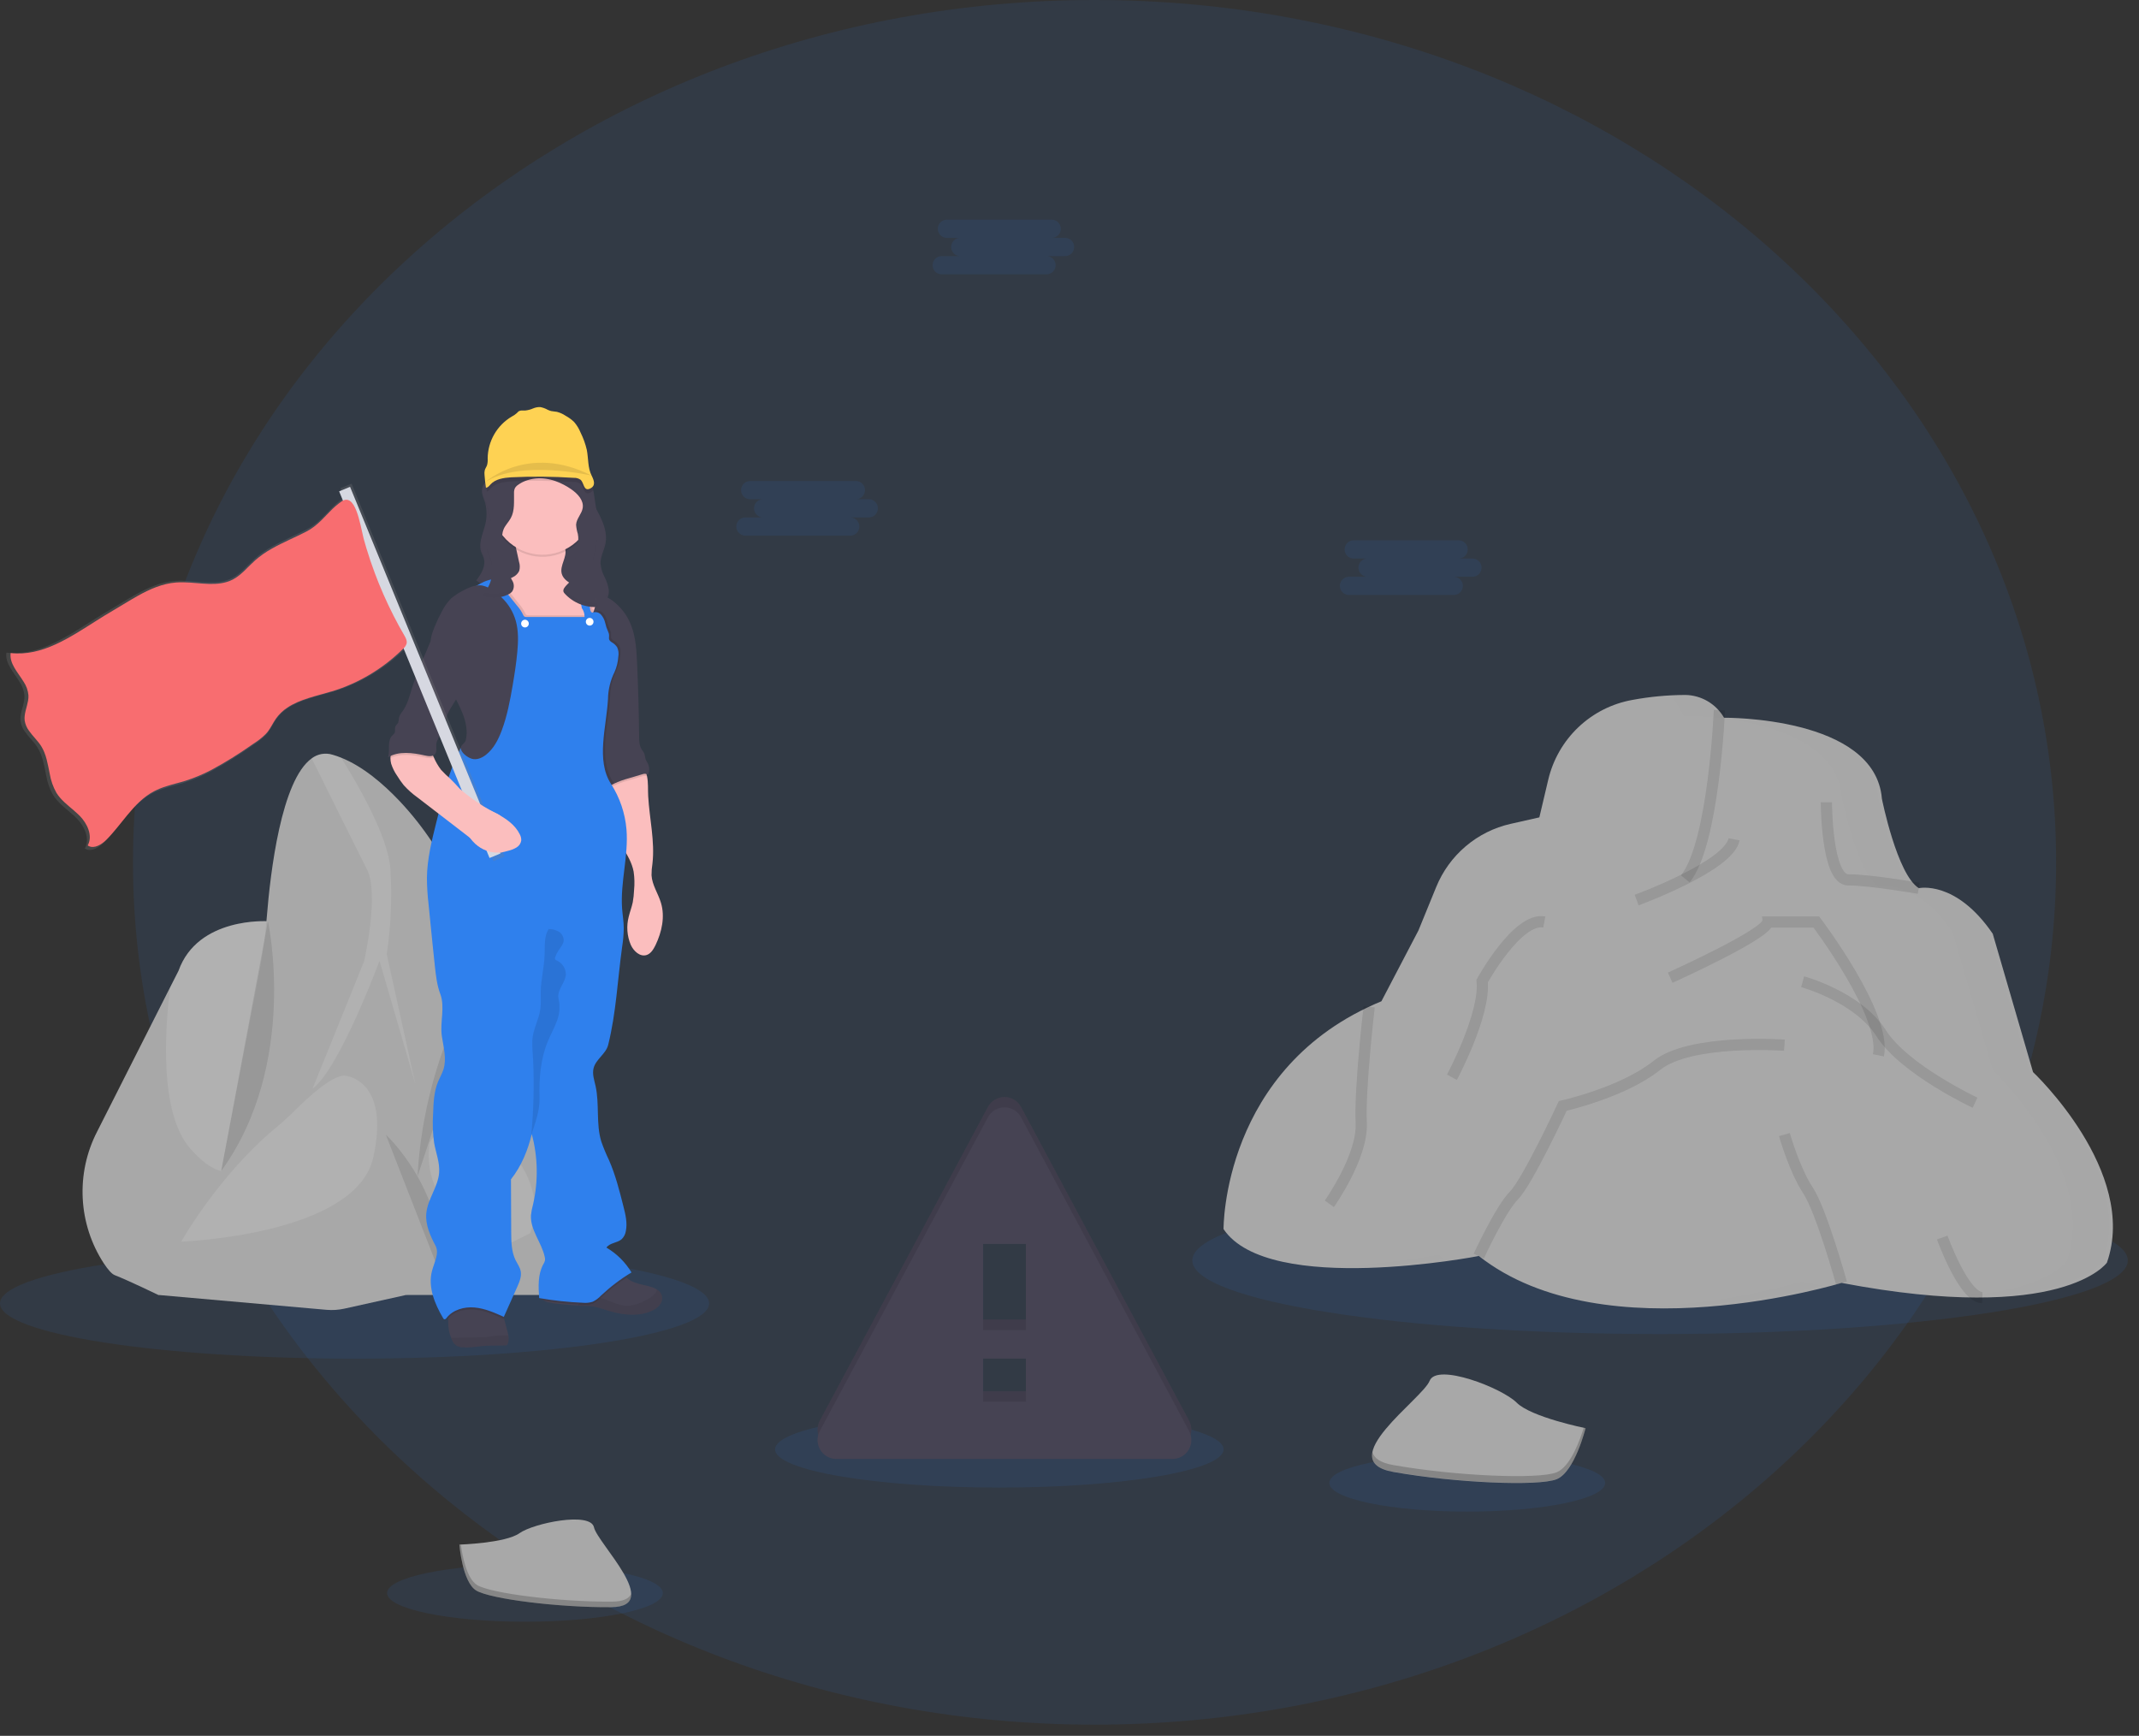 <svg width="191" height="155" viewBox="0 0 191 155" fill="none" xmlns="http://www.w3.org/2000/svg"><rect x="0" y="0" width="191" height="155" fill="#333333" stroke="none"/> <path opacity="0.1" d="M97.737 154.002C145.158 154.002 183.6 119.527 183.6 77.001C183.6 34.474 145.158 0 97.737 0C50.316 0 11.874 34.474 11.874 77.001C11.874 119.527 50.316 154.002 97.737 154.002Z" fill="#2F80ED"/> <path opacity="0.1" d="M31.659 121.32C49.144 121.32 63.319 119.112 63.319 116.389C63.319 113.666 49.144 111.458 31.659 111.458C14.174 111.458 0 113.666 0 116.389C0 119.112 14.174 121.32 31.659 121.32Z" fill="#2F80ED"/> <path opacity="0.1" d="M46.876 144.811C53.677 144.811 59.19 143.667 59.19 142.255C59.19 140.844 53.677 139.699 46.876 139.699C40.075 139.699 34.562 140.844 34.562 142.255C34.562 143.667 40.075 144.811 46.876 144.811Z" fill="#2F80ED"/> <path opacity="0.1" d="M131.018 134.977C137.819 134.977 143.332 133.833 143.332 132.421C143.332 131.01 137.819 129.865 131.018 129.865C124.217 129.865 118.704 131.01 118.704 132.421C118.704 133.833 124.217 134.977 131.018 134.977Z" fill="#2F80ED"/> <path opacity="0.1" d="M89.233 132.832C100.292 132.832 109.258 131.306 109.258 129.423C109.258 127.54 100.292 126.014 89.233 126.014C78.174 126.014 69.209 127.54 69.209 129.423C69.209 131.306 78.174 132.832 89.233 132.832Z" fill="#2F80ED"/> <path opacity="0.1" d="M148.235 119.123C171.302 119.123 190.002 116.18 190.002 112.549C190.002 108.919 171.302 105.976 148.235 105.976C125.169 105.976 106.469 108.919 106.469 112.549C106.469 116.18 125.169 119.123 148.235 119.123Z" fill="#2F80ED"/> <path d="M8.657 101.077C7.718 102.911 7.28 104.962 7.387 107.021C7.493 109.08 8.14 111.074 9.262 112.801C9.63 113.356 9.969 113.755 10.24 113.861C11.537 114.373 14.136 115.633 14.136 115.633L20.395 113.162C20.395 113.162 21.41 107.761 22.371 103.124C23.027 99.961 23.66 97.156 23.919 96.664C24.567 95.452 23.919 82.263 23.919 82.263C23.919 82.263 17.661 81.841 15.94 86.689L15.187 88.169L8.657 101.077Z" fill="#A8A8A8"/> <path opacity="0.1" d="M16.965 102.534C20.77 106.916 22.375 103.126 22.375 103.126C23.03 99.963 23.663 97.157 23.923 96.665C24.571 95.454 23.923 82.265 23.923 82.265C23.923 82.265 17.665 81.843 15.944 86.691L15.191 88.17C14.709 92.049 14.232 99.381 16.965 102.534Z" fill="white"/> <path d="M17.801 114.747L39.889 112.183L43.83 86.127L40.85 79.359C39.591 76.477 37.847 73.834 35.696 71.547C34.196 69.958 32.383 68.43 30.476 67.663C30.215 67.557 29.949 67.466 29.679 67.389C29.368 67.294 29.039 67.274 28.719 67.331C28.399 67.388 28.098 67.52 27.838 67.716C25.114 69.656 24.14 77.905 23.825 81.876C23.696 83.508 23.477 85.132 23.168 86.739L17.801 114.747Z" fill="#A8A8A8"/> <path opacity="0.1" d="M32.506 85.846L27.904 97.22C30.316 95.448 33.888 85.799 33.888 85.799L37.089 96.8L34.538 85.206C34.912 82.688 35.02 80.137 34.862 77.597C34.66 74.685 31.941 70.013 30.465 67.661C30.204 67.555 29.938 67.464 29.668 67.387C29.357 67.292 29.028 67.272 28.708 67.329C28.389 67.386 28.087 67.518 27.827 67.714C28.987 70.054 31.886 75.904 32.769 77.643C33.89 79.833 32.506 85.846 32.506 85.846Z" fill="white"/> <path d="M36.263 115.633H48.247C48.74 115.633 49.228 115.532 49.681 115.337C50.134 115.142 50.543 114.856 50.883 114.497C51.222 114.138 51.486 113.713 51.657 113.249C51.828 112.784 51.904 112.29 51.879 111.795C51.614 106.631 50.942 97.424 49.344 91.579C48.481 88.426 47.478 86.77 46.558 85.955C46.126 85.536 45.569 85.273 44.973 85.206C44.521 85.166 44.068 85.277 43.684 85.52C41.459 87.664 38.86 98.944 38.86 98.944L36.263 115.633Z" fill="#A8A8A8"/> <path opacity="0.1" d="M47.327 105.628C47.82 107.003 48.015 108.588 47.327 110.132L44.656 111.458C44.656 111.458 37.478 108.401 38.35 102.135C38.35 102.135 38.586 100.84 41.058 100.94C42.448 101.007 43.787 101.489 44.903 102.324C46.02 103.159 46.864 104.31 47.327 105.628Z" fill="white"/> <path opacity="0.1" d="M44.474 89.156C44.391 86.959 45.578 86.197 46.559 85.955C46.128 85.536 45.571 85.273 44.975 85.206C44.292 85.78 43.808 86.557 43.592 87.425L41.089 99.686C41.089 99.686 44.614 92.839 44.474 89.156Z" fill="white"/> <path d="M33.11 98.852L39.044 107.008L40.073 113.741L36.259 115.633L30.761 116.853C30.232 116.972 29.687 117.007 29.147 116.959L14.144 115.633L16.185 110.878L23.235 100.932L33.11 98.852Z" fill="#A8A8A8"/> <path opacity="0.1" d="M30.813 96.051C30.813 96.051 34.862 96.331 33.342 103.322C31.821 110.313 16.178 110.874 16.178 110.874C16.178 110.874 19.502 104.955 24.615 100.714C25.189 100.239 25.743 99.743 26.272 99.214C27.448 98.032 29.697 95.955 30.813 96.051Z" fill="white"/> <path opacity="0.1" d="M34.455 101.323C34.455 101.323 39.942 106.34 39.425 114.062L34.455 101.323Z" fill="black"/> <path opacity="0.1" d="M43.686 85.52C43.686 85.52 37.929 93.214 37.282 105.053L43.686 85.52Z" fill="black"/> <path opacity="0.1" d="M23.925 82.259C23.925 82.259 26.712 94.975 19.754 104.559L23.925 82.259Z" fill="black"/> <path d="M74.681 129.353H104.71C105 129.351 105.285 129.274 105.537 129.129C105.788 128.984 105.999 128.776 106.147 128.526C106.295 128.275 106.376 127.99 106.382 127.698C106.389 127.407 106.32 127.118 106.182 126.861L91.175 98.844C91.031 98.576 90.818 98.351 90.557 98.195C90.297 98.038 89.999 97.956 89.695 97.956C89.392 97.956 89.094 98.038 88.833 98.195C88.573 98.351 88.359 98.576 88.215 98.844L73.201 126.861C73.063 127.119 72.994 127.408 73.001 127.7C73.007 127.992 73.089 128.278 73.238 128.529C73.387 128.78 73.599 128.988 73.851 129.132C74.104 129.276 74.39 129.353 74.681 129.353ZM91.606 124.233H87.785V120.395H91.606V124.233ZM91.606 117.836H87.785V110.158H91.606V117.836Z" fill="#464353"/> <path opacity="0.1" d="M74.681 129.353H104.71C105 129.351 105.285 129.274 105.537 129.129C105.788 128.984 105.999 128.776 106.147 128.526C106.295 128.275 106.376 127.99 106.382 127.698C106.389 127.407 106.32 127.118 106.182 126.861L91.175 98.844C91.031 98.576 90.818 98.351 90.557 98.195C90.297 98.038 89.999 97.956 89.695 97.956C89.392 97.956 89.094 98.038 88.833 98.195C88.573 98.351 88.359 98.576 88.215 98.844L73.201 126.861C73.063 127.119 72.994 127.408 73.001 127.7C73.007 127.992 73.089 128.278 73.238 128.529C73.387 128.78 73.599 128.988 73.851 129.132C74.104 129.276 74.39 129.353 74.681 129.353ZM91.606 124.233H87.785V120.395H91.606V124.233ZM91.606 117.836H87.785V110.158H91.606V117.836Z" fill="black"/> <path d="M74.681 130.277H104.71C105 130.276 105.285 130.199 105.537 130.054C105.788 129.909 105.999 129.701 106.147 129.45C106.295 129.199 106.376 128.914 106.382 128.623C106.389 128.331 106.32 128.043 106.182 127.786L91.175 99.769C91.031 99.5 90.818 99.276 90.557 99.12C90.297 98.963 89.999 98.88 89.695 98.88C89.392 98.88 89.094 98.963 88.833 99.12C88.573 99.276 88.359 99.5 88.215 99.769L73.201 127.786C73.063 128.044 72.994 128.332 73.001 128.625C73.007 128.917 73.089 129.202 73.238 129.453C73.387 129.704 73.599 129.912 73.851 130.057C74.104 130.201 74.39 130.277 74.681 130.277ZM91.606 125.158H87.785V121.32H91.606V125.158ZM91.606 118.76H87.785V111.083H91.606V118.76Z" fill="#464353"/> <path d="M43.036 43.783C43.016 44.169 43.208 44.523 43.32 44.893C43.506 45.607 43.487 46.36 43.267 47.064C43.06 47.804 42.714 48.586 42.977 49.309C43.038 49.48 43.13 49.635 43.185 49.805C43.414 50.508 42.99 51.248 42.526 51.823L44.347 53.105C44.613 53.326 44.929 53.478 45.267 53.547C45.608 53.587 46.004 53.404 46.074 53.068C46.097 52.953 46.074 52.833 46.096 52.716C46.118 52.566 46.176 52.422 46.265 52.299C46.353 52.175 46.47 52.075 46.605 52.006C46.879 51.871 47.184 51.814 47.487 51.841C48.604 51.902 49.554 52.64 50.57 53.114C51.24 53.405 51.934 53.637 52.645 53.806C53.048 53.911 53.495 54.007 53.859 53.806C54.224 53.604 54.391 53.136 54.364 52.712C54.307 52.291 54.176 51.884 53.977 51.508C53.776 51.134 53.655 50.721 53.622 50.297C53.622 49.676 53.961 49.11 54.075 48.499C54.235 47.632 53.909 46.75 53.512 45.962C53.114 45.174 52.632 44.415 52.438 43.557C52.4 43.297 52.333 43.042 52.238 42.797C52.146 42.611 52.021 42.443 51.87 42.301C51.187 41.623 50.213 41.301 49.26 41.23C48.306 41.16 47.343 41.317 46.397 41.482C46.036 41.534 45.681 41.619 45.335 41.735C44.842 41.933 44.373 42.188 43.938 42.496C43.508 42.795 43.064 43.233 43.036 43.783Z" fill="#464353"/> <g opacity="0.1"> <path opacity="0.1" d="M53.617 49.918C53.617 49.973 53.617 50.029 53.628 50.083C53.685 49.541 53.968 49.032 54.069 48.49C54.108 48.273 54.12 48.052 54.104 47.831C54.104 47.928 54.086 48.017 54.069 48.12C53.953 48.73 53.609 49.296 53.617 49.918Z" fill="black"/> <path opacity="0.1" d="M43.443 45.632C43.465 45.258 43.423 44.883 43.32 44.523C43.211 44.242 43.122 43.954 43.053 43.661C43.053 43.7 43.038 43.737 43.036 43.775C43.016 44.162 43.208 44.515 43.32 44.885C43.391 45.128 43.432 45.379 43.443 45.632Z" fill="black"/> <path opacity="0.1" d="M54.347 52.611C54.334 52.776 54.283 52.936 54.197 53.078C54.112 53.219 53.994 53.339 53.854 53.426C53.486 53.628 53.042 53.532 52.639 53.426C51.928 53.258 51.234 53.026 50.565 52.733C49.549 52.261 48.599 51.523 47.482 51.462C47.178 51.435 46.873 51.492 46.6 51.627C46.465 51.696 46.348 51.796 46.259 51.92C46.17 52.043 46.112 52.186 46.09 52.337C46.077 52.454 46.09 52.574 46.068 52.688C45.996 53.025 45.602 53.208 45.262 53.167C44.923 53.099 44.607 52.947 44.341 52.725L42.705 51.571C42.644 51.655 42.584 51.736 42.521 51.812L44.341 53.095C44.607 53.317 44.923 53.469 45.262 53.537C45.602 53.578 45.998 53.395 46.068 53.058C46.092 52.944 46.068 52.824 46.09 52.707C46.112 52.556 46.17 52.413 46.259 52.29C46.348 52.166 46.465 52.066 46.6 51.997C46.873 51.862 47.178 51.805 47.482 51.832C48.599 51.893 49.549 52.631 50.565 53.103C51.234 53.396 51.928 53.628 52.639 53.796C53.042 53.902 53.489 53.998 53.854 53.796C54.218 53.595 54.386 53.127 54.358 52.703C54.356 52.672 54.351 52.642 54.347 52.611Z" fill="black"/> <path opacity="0.1" d="M43.185 49.796C43.208 49.87 43.225 49.946 43.235 50.023C43.264 49.823 43.247 49.619 43.185 49.426C43.13 49.256 43.038 49.1 42.977 48.93C42.933 48.807 42.905 48.678 42.893 48.547C42.866 48.801 42.895 49.059 42.977 49.3C43.038 49.47 43.13 49.627 43.185 49.796Z" fill="black"/> </g> <path d="M45.346 119.977C45.334 120.03 45.304 120.077 45.262 120.111C45.217 120.134 45.167 120.145 45.116 120.142C44.461 120.157 43.806 120.142 43.152 120.188C42.534 120.242 41.914 120.373 41.297 120.303C41.1 120.31 40.905 120.255 40.74 120.146C40.575 120.037 40.448 119.879 40.377 119.694C40.338 119.614 40.303 119.531 40.274 119.447C40.104 119.011 40.018 118.546 40.021 118.078C40.021 117.954 40.021 117.834 40.021 117.708C40.013 117.572 39.995 117.438 39.968 117.305C39.912 117.152 39.919 116.984 39.986 116.837C40.248 116.358 40.879 116.262 41.365 116.225C42.491 116.139 43.623 116.223 44.724 116.472C44.811 116.898 44.908 117.32 45.011 117.741C45.087 118.051 45.169 118.359 45.254 118.666C45.312 118.856 45.359 119.049 45.394 119.245C45.44 119.489 45.423 119.741 45.346 119.977Z" fill="#464353"/> <path opacity="0.06" d="M45.346 119.977C45.334 120.03 45.304 120.077 45.262 120.111C45.217 120.134 45.167 120.145 45.116 120.142C44.461 120.157 43.806 120.142 43.152 120.188C42.534 120.242 41.914 120.373 41.297 120.303C41.1 120.31 40.905 120.255 40.74 120.146C40.575 120.037 40.448 119.879 40.377 119.694C40.338 119.614 40.303 119.531 40.274 119.447H40.509C41.284 119.447 42.061 119.419 42.836 119.419C43.069 119.419 43.305 119.408 43.537 119.38C43.769 119.352 43.959 119.313 44.17 119.287C44.487 119.257 44.805 119.244 45.124 119.249H45.385C45.433 119.491 45.42 119.741 45.346 119.977Z" fill="black"/> <path d="M58.903 116.543C58.698 116.783 58.436 116.968 58.141 117.081C56.83 117.636 55.315 117.386 53.963 116.935C53.66 116.822 53.349 116.732 53.033 116.667C52.745 116.626 52.454 116.606 52.162 116.606C51.954 116.606 51.746 116.589 51.538 116.576C51.012 116.543 50.487 116.491 49.965 116.439C49.6 116.412 49.238 116.357 48.882 116.275C48.781 116.248 48.684 116.209 48.593 116.156C48.516 116.122 48.45 116.067 48.403 115.996C48.356 115.926 48.33 115.843 48.328 115.759C48.343 115.524 48.586 115.389 48.8 115.287C50.694 114.464 52.751 114.107 54.794 113.82C55.002 113.785 55.205 113.723 55.396 113.635C55.627 113.543 55.65 113.694 55.765 113.865C55.819 113.943 55.88 114.016 55.949 114.083C56.17 114.284 56.431 114.438 56.714 114.534C57.211 114.719 57.743 114.769 58.24 114.945C58.391 114.997 58.535 115.067 58.669 115.152C58.788 115.217 58.89 115.308 58.969 115.419C59.047 115.53 59.099 115.658 59.12 115.792C59.142 115.926 59.133 116.064 59.094 116.194C59.054 116.324 58.986 116.443 58.894 116.543H58.903Z" fill="#464353"/> <path opacity="0.06" d="M58.903 116.543C58.698 116.783 58.436 116.968 58.141 117.081C56.83 117.636 55.315 117.386 53.962 116.935C53.66 116.822 53.349 116.732 53.033 116.667C52.745 116.626 52.454 116.606 52.162 116.606C51.954 116.606 51.746 116.589 51.538 116.576C51.708 116.415 51.881 116.258 52.057 116.106C52.185 115.986 52.333 115.888 52.494 115.818C52.694 115.752 52.907 115.737 53.114 115.775C54.167 115.921 55.113 116.663 56.175 116.598C56.67 116.541 57.148 116.386 57.583 116.141C57.937 115.997 58.252 115.771 58.503 115.483C58.579 115.384 58.637 115.271 58.675 115.152C58.794 115.217 58.896 115.308 58.974 115.419C59.052 115.53 59.104 115.658 59.126 115.792C59.148 115.926 59.139 116.064 59.099 116.194C59.06 116.324 58.992 116.443 58.899 116.543H58.903Z" fill="black"/> <path d="M58.533 84.399C58.349 84.769 58.113 85.17 57.716 85.285C57.138 85.451 56.582 84.93 56.33 84.382C55.986 83.579 55.921 82.683 56.146 81.838C56.251 81.41 56.411 81 56.501 80.57C56.566 80.209 56.605 79.844 56.619 79.477C56.673 78.93 56.66 78.379 56.58 77.835C56.284 76.246 54.923 75.061 54.471 73.5C54.242 72.721 54.253 71.892 54.266 71.08C54.262 70.875 54.283 70.67 54.329 70.47C54.343 70.415 54.361 70.362 54.384 70.311C54.688 69.634 55.588 69.542 56.214 69.148C56.56 68.931 57.346 68.234 57.636 68.87C57.699 69.012 57.746 69.16 57.776 69.312C57.896 69.878 57.848 70.542 57.878 71.077C57.99 73.096 58.491 75.112 58.259 77.121C58.203 77.463 58.176 77.81 58.178 78.157C58.227 79.026 58.769 79.779 59.017 80.611C59.4 81.863 59.093 83.227 58.533 84.399Z" fill="#FBBEBE"/> <path opacity="0.1" d="M57.786 69.316C57.649 69.266 57.499 69.266 57.362 69.316L56.116 69.686C55.679 69.803 55.254 69.958 54.844 70.15C54.665 70.238 54.496 70.344 54.338 70.466C54.352 70.412 54.37 70.359 54.393 70.307C54.697 69.63 55.597 69.538 56.223 69.144C56.569 68.928 57.355 68.23 57.646 68.867C57.709 69.011 57.756 69.161 57.786 69.316Z" fill="black"/> <path d="M57.867 69.175C57.791 69.13 57.707 69.102 57.619 69.095C57.532 69.088 57.444 69.102 57.362 69.135L56.116 69.505C55.679 69.622 55.254 69.777 54.844 69.969C54.627 70.075 54.423 70.208 54.239 70.365C53.657 69.349 53.502 68.145 53.396 66.98C53.337 66.301 53.293 65.621 53.267 64.945C53.238 64.46 53.248 63.972 53.296 63.488C53.366 62.933 53.526 62.391 53.626 61.84C53.685 61.517 53.723 61.191 53.74 60.864C53.788 60.148 53.755 59.428 53.642 58.72C53.535 57.967 53.364 57.224 53.131 56.5C53.013 56.169 52.871 55.849 52.742 55.524L52.698 55.409C52.465 54.813 52.275 54.2 52.129 53.576C52.07 53.321 52.067 53.053 51.872 52.879C52.055 52.857 52.239 52.849 52.424 52.857C52.461 52.857 52.497 52.857 52.534 52.857C53.29 52.905 54.019 53.16 54.64 53.597C55.44 54.176 56.048 54.985 56.385 55.916C56.773 56.957 56.838 58.089 56.887 59.201C56.987 61.386 57.048 63.572 57.071 65.759C57.071 66.179 57.09 66.627 57.329 66.973C57.396 67.058 57.458 67.147 57.513 67.241C57.6 67.426 57.587 67.631 57.657 67.818C57.708 67.93 57.767 68.039 57.832 68.143C57.914 68.302 57.96 68.477 57.966 68.655C57.972 68.834 57.938 69.012 57.867 69.175Z" fill="#464353"/> <path d="M45.615 47.465C45.431 47.404 45.247 47.34 45.063 47.28L45.446 47.31C45.51 47.353 45.567 47.405 45.615 47.465Z" fill="#FBBEBE"/> <path d="M53.153 54.14C53.116 54.266 53.079 54.392 53.038 54.51C52.945 54.814 52.831 55.111 52.698 55.4C52.489 55.874 52.194 56.304 51.827 56.669C51.706 56.797 51.558 56.895 51.393 56.957C51.254 56.993 51.109 57.007 50.966 56.998C50.475 56.998 49.984 56.99 49.493 56.976C49.111 56.98 48.73 56.942 48.356 56.863C47.944 56.75 47.553 56.573 47.196 56.338C45.821 55.483 44.691 54.181 44.207 52.639C44.146 52.443 44.104 52.208 44.238 52.054C44.371 51.946 44.537 51.889 44.708 51.893H44.73C45.126 51.841 45.507 51.71 45.851 51.507C46.074 51.392 46.253 51.208 46.362 50.981C46.437 50.713 46.431 50.429 46.346 50.164L45.937 48.3C45.895 48.001 45.783 47.716 45.611 47.469C45.731 47.511 45.851 47.55 45.98 47.584C47.117 47.892 48.361 47.706 49.477 48.111C49.904 48.268 50.331 48.551 50.46 48.991C50.675 49.731 49.955 50.499 50.162 51.238C50.3 51.742 50.809 52.032 51.266 52.267L51.573 52.424L52.426 52.859L52.543 52.918L52.562 52.927C52.831 53.064 53.114 53.234 53.208 53.525C53.248 53.731 53.229 53.944 53.153 54.14Z" fill="#FBBEBE"/> <path opacity="0.1" d="M55.398 58.483C55.367 58.956 55.252 59.419 55.06 59.852C54.69 60.6 54.492 61.421 54.48 62.256C54.338 64.753 53.394 67.725 54.747 69.823C54.78 69.875 54.813 69.926 54.844 69.98C54.627 70.086 54.423 70.219 54.239 70.376C53.657 69.36 53.502 68.156 53.396 66.991C53.337 66.312 53.292 65.632 53.267 64.957C53.238 64.471 53.248 63.983 53.296 63.499C53.366 62.944 53.526 62.402 53.626 61.851C53.685 61.529 53.723 61.202 53.74 60.875C53.788 60.159 53.755 59.44 53.642 58.731C53.535 57.978 53.364 57.235 53.131 56.511C53.013 56.18 52.871 55.861 52.742 55.535L52.698 55.42C52.489 55.894 52.194 56.325 51.827 56.689C51.706 56.817 51.558 56.916 51.393 56.978C51.254 57.013 51.109 57.027 50.966 57.018C50.475 57.018 49.984 57.011 49.493 56.996C49.111 57 48.73 56.962 48.356 56.883C47.944 56.77 47.553 56.593 47.196 56.358C45.821 55.504 44.691 54.201 44.207 52.659C44.146 52.463 44.104 52.228 44.238 52.074C44.371 51.966 44.537 51.909 44.708 51.913H44.73L46.386 53.972C46.576 54.19 46.737 54.432 46.865 54.692C46.89 54.779 46.941 54.856 47.012 54.912C47.07 54.938 47.133 54.95 47.196 54.945C48.752 54.945 50.824 54.945 52.38 54.945C52.385 54.668 52.305 54.396 52.151 54.166C52.103 54.177 52.039 54.181 52.138 54.151C52.048 53.551 51.855 52.971 51.568 52.437C51.551 52.4 51.532 52.364 51.511 52.33C51.387 52.147 51.295 51.944 51.238 51.73C51.435 51.667 51.646 51.667 51.842 51.73C52.069 51.828 52.186 52.074 52.286 52.302C52.37 52.487 52.455 52.685 52.531 52.879C52.531 52.899 52.549 52.922 52.556 52.942C52.717 53.325 52.82 53.729 52.862 54.142C52.873 54.294 52.91 54.486 53.035 54.536C53.054 54.545 53.076 54.55 53.097 54.551C53.227 54.503 53.368 54.495 53.502 54.528C53.636 54.561 53.757 54.634 53.85 54.736C54.031 54.944 54.158 55.195 54.218 55.465C54.278 55.734 54.366 55.997 54.48 56.249C54.717 56.704 54.355 56.907 54.783 57.187C54.984 57.297 55.157 57.453 55.288 57.642C55.409 57.904 55.448 58.198 55.398 58.483Z" fill="black"/> <path opacity="0.1" d="M44.708 116.48C44.794 116.905 44.892 117.327 44.995 117.749L44.984 117.775C44.143 117.405 43.281 117.018 42.363 116.937C41.511 116.863 40.585 117.094 40.005 117.715C39.997 117.58 39.979 117.445 39.952 117.312C39.896 117.16 39.902 116.992 39.97 116.844C40.231 116.365 40.863 116.269 41.349 116.232C42.474 116.147 43.606 116.23 44.708 116.48Z" fill="black"/> <path opacity="0.1" d="M51.958 54.505C52.045 54.505 52.013 54.505 51.971 54.52C51.929 54.534 51.859 54.534 51.958 54.505Z" fill="black"/> <path opacity="0.1" d="M55.958 114.083C55.137 114.608 54.366 115.208 53.653 115.875C53.447 116.097 53.2 116.279 52.926 116.41C52.644 116.501 52.345 116.532 52.05 116.5C50.892 116.453 49.738 116.338 48.593 116.156C48.516 116.122 48.45 116.067 48.403 115.996C48.356 115.926 48.33 115.843 48.328 115.759C48.343 115.524 48.586 115.389 48.8 115.287C50.694 114.464 52.751 114.107 54.794 113.82C55.002 113.785 55.205 113.723 55.396 113.635C55.627 113.543 55.65 113.694 55.765 113.865C55.821 113.944 55.886 114.017 55.958 114.083Z" fill="black"/> <path d="M42.453 52.359C42.724 52.602 43.033 52.798 43.307 53.032C44.043 53.66 44.507 54.536 44.964 55.391C44.693 55.489 44.4 55.509 44.119 55.448C43.974 56.269 43.998 57.11 44.191 57.921C43.822 58.175 43.536 58.532 43.368 58.947C43.237 59.369 43.147 59.803 43.099 60.242C42.834 62.167 42.568 64.092 42.3 66.016C42.295 66.205 42.23 66.387 42.116 66.536C42.065 66.578 42.018 66.624 41.976 66.675C41.92 66.799 41.898 66.937 41.912 67.073C41.901 67.208 41.812 67.368 41.678 67.35C41.613 67.334 41.555 67.296 41.514 67.243C41.38 67.1 41.257 66.946 41.146 66.784C40.06 68.878 39.537 71.134 38.963 73.424C38.553 75.055 38.142 76.705 38.122 78.388C38.127 79.184 38.177 79.98 38.271 80.77L38.433 82.394C38.564 83.7 38.694 85.008 38.836 86.314C38.928 87.142 39.02 87.978 39.316 88.759C39.758 89.944 39.269 91.281 39.456 92.535C39.604 93.518 39.896 94.533 39.602 95.48C39.484 95.859 39.278 96.205 39.123 96.571C38.744 97.481 38.705 98.493 38.672 99.479C38.613 100.343 38.645 101.211 38.768 102.068C38.926 102.954 39.282 103.821 39.212 104.717C39.114 105.991 38.179 107.08 38.065 108.353C37.975 109.368 38.418 110.349 38.895 111.249C39.246 111.913 38.757 112.771 38.571 113.502C38.203 114.934 38.816 116.432 39.567 117.702C39.586 117.746 39.62 117.781 39.663 117.802C39.749 117.834 39.826 117.749 39.883 117.677C40.448 116.948 41.45 116.672 42.368 116.752C43.287 116.831 44.146 117.212 44.989 117.59L46.184 114.917C46.386 114.464 46.593 113.974 46.491 113.487C46.419 113.14 46.197 112.845 46.038 112.527C45.67 111.776 45.652 110.902 45.648 110.06L45.626 105.307C46.558 104.13 47.126 102.732 47.485 101.271C48.036 103.326 48.074 105.486 47.596 107.559C47.507 107.873 47.446 108.193 47.412 108.517C47.34 109.836 48.369 110.952 48.643 112.243C48.67 112.341 48.677 112.444 48.665 112.546C48.634 112.671 48.583 112.79 48.512 112.897C48.019 113.796 48.072 114.886 48.144 115.91C49.435 116.136 50.739 116.276 52.048 116.33C52.343 116.36 52.642 116.329 52.924 116.239C53.198 116.108 53.445 115.926 53.651 115.703C54.487 114.913 55.405 114.216 56.389 113.622C55.839 112.706 55.07 111.943 54.152 111.403C54.449 110.964 55.124 111 55.518 110.648C55.716 110.452 55.845 110.196 55.886 109.919C56.033 109.194 55.851 108.44 55.669 107.728C55.315 106.326 54.96 104.918 54.38 103.594C54.118 103.05 53.887 102.491 53.688 101.92C53.206 100.326 53.543 98.591 53.178 96.961C53.061 96.44 52.871 95.902 53.004 95.382C53.206 94.581 54.108 94.106 54.307 93.303C55.019 90.445 55.146 87.484 55.551 84.567C55.642 84.01 55.69 83.447 55.697 82.883C55.697 82.293 55.592 81.708 55.549 81.12C55.383 78.766 56.133 76.416 55.941 74.064C55.819 72.614 55.343 71.217 54.557 69.995C53.204 67.896 54.148 64.925 54.29 62.428C54.301 61.593 54.498 60.772 54.868 60.024C55.063 59.592 55.178 59.128 55.209 58.655C55.265 58.364 55.229 58.061 55.106 57.791C54.976 57.602 54.804 57.446 54.603 57.337C54.174 57.055 54.537 56.852 54.299 56.397C54.185 56.145 54.098 55.883 54.038 55.613C53.978 55.343 53.851 55.093 53.67 54.886C53.577 54.783 53.456 54.711 53.322 54.678C53.187 54.645 53.047 54.653 52.917 54.701C52.742 54.701 52.694 54.468 52.68 54.292C52.63 53.648 52.365 53.044 52.105 52.452C52.006 52.224 51.888 51.978 51.662 51.88C51.465 51.818 51.253 51.818 51.056 51.88C51.113 52.095 51.206 52.298 51.33 52.481C51.65 53.044 51.862 53.661 51.956 54.301C51.772 54.357 52.14 54.301 51.956 54.301C52.121 54.532 52.206 54.811 52.197 55.095C50.644 55.095 48.571 55.095 47.016 55.095C46.953 55.1 46.889 55.088 46.832 55.062C46.761 55.005 46.709 54.928 46.683 54.841C46.556 54.582 46.395 54.34 46.204 54.124L44.382 51.865C44.342 51.806 44.288 51.758 44.225 51.723C44.15 51.702 44.071 51.702 43.995 51.723C43.404 51.81 42.968 52.058 42.453 52.359Z" fill="#2F80ED"/> <path opacity="0.1" d="M48.993 82.958C49.307 82.954 49.617 83.034 49.889 83.191C50.025 83.271 50.137 83.385 50.215 83.522C50.293 83.659 50.334 83.814 50.335 83.972C50.314 84.321 50.047 84.599 49.854 84.897C49.735 85.078 49.639 85.275 49.571 85.481C49.55 85.528 49.544 85.581 49.556 85.631C49.578 85.701 49.654 85.736 49.718 85.768C49.952 85.874 50.152 86.044 50.296 86.258C50.439 86.473 50.52 86.723 50.53 86.981C50.513 87.702 49.812 88.287 49.85 89.016C49.868 89.167 49.894 89.318 49.928 89.467C50.012 90.088 49.926 90.72 49.679 91.296C49.457 91.877 49.153 92.422 48.914 92.998C48.268 94.561 48.128 96.292 48.177 97.992C48.216 99.146 47.809 100.244 47.441 101.343C47.649 99.13 47.705 96.905 47.607 94.684C47.581 94.082 47.505 93.512 47.533 92.907C47.577 91.947 48.111 91.074 48.247 90.133C48.325 89.594 48.273 89.047 48.286 88.503C48.312 87.394 48.612 86.299 48.632 85.185C48.658 84.399 48.586 83.589 48.993 82.958Z" fill="black"/> <path d="M41.312 52.755C40.946 52.938 40.603 53.166 40.292 53.432C39.967 53.757 39.695 54.131 39.486 54.542C39.232 55.007 39.004 55.486 38.803 55.977C38.543 56.613 38.328 57.318 38.507 57.982C38.669 58.583 39.127 59.051 39.444 59.586C39.76 60.12 39.946 60.747 40.189 61.333C40.513 62.116 40.956 62.844 41.277 63.629C41.597 64.413 41.79 65.293 41.588 66.109C41.529 66.349 41.141 66.536 41.141 66.782C41.141 67.189 41.726 67.631 42.114 67.749C42.562 67.888 43.049 67.681 43.416 67.379C44.087 66.845 44.496 66.044 44.798 65.238C45.284 63.943 45.543 62.569 45.777 61.204C45.947 60.201 46.105 59.197 46.195 58.187C46.278 57.277 46.304 56.338 46.064 55.465C45.841 54.663 45.407 53.938 44.807 53.364C44.329 52.901 43.544 52.28 42.849 52.263C42.298 52.261 41.783 52.494 41.312 52.755Z" fill="#464353"/> <path d="M46.545 75.052C46.525 75.178 46.478 75.299 46.407 75.405C46.336 75.511 46.243 75.601 46.134 75.667C45.917 75.8 45.68 75.897 45.433 75.956C44.94 76.1 44.417 76.233 43.918 76.106C43.526 75.978 43.164 75.77 42.854 75.497L37.281 71.21C36.833 70.891 36.421 70.524 36.053 70.115C35.842 69.851 35.647 69.574 35.471 69.285C35.238 68.954 35.056 68.59 34.93 68.204C34.885 68.035 34.863 67.86 34.864 67.685C34.862 67.519 34.903 67.355 34.982 67.209C35.116 66.984 35.403 66.938 35.639 66.875C36.43 66.669 37.25 66.607 38.063 66.69C38.134 66.686 38.205 66.706 38.264 66.747C38.323 66.787 38.367 66.846 38.391 66.913C38.514 67.141 38.621 67.378 38.731 67.614C38.901 68.018 39.121 68.398 39.388 68.745C39.645 69.025 39.919 69.29 40.207 69.538C40.796 70.093 41.279 70.759 41.906 71.269C42.633 71.859 43.517 72.213 44.345 72.647C45.173 73.082 45.991 73.646 46.407 74.487C46.503 74.659 46.551 74.854 46.545 75.052Z" fill="#FBBEBE"/> <path opacity="0.1" d="M52.996 45.141C52.996 46.308 52.553 47.432 51.756 48.282C50.959 49.132 49.869 49.644 48.709 49.713C47.549 49.782 46.406 49.403 45.515 48.654C44.623 47.905 44.05 46.842 43.913 45.682C43.776 44.523 44.085 43.354 44.776 42.416C45.468 41.477 46.49 40.84 47.634 40.634C48.778 40.428 49.957 40.668 50.93 41.306C51.903 41.945 52.597 42.932 52.869 44.068C52.954 44.419 52.996 44.779 52.996 45.141Z" fill="black"/> <path d="M52.996 44.955C52.996 46.123 52.553 47.247 51.756 48.097C50.959 48.947 49.869 49.459 48.709 49.528C47.549 49.597 46.406 49.218 45.515 48.469C44.623 47.72 44.05 46.657 43.913 45.497C43.776 44.338 44.085 43.169 44.776 42.231C45.468 41.292 46.49 40.655 47.634 40.449C48.778 40.242 49.957 40.483 50.93 41.121C51.903 41.76 52.597 42.748 52.869 43.883C52.954 44.234 52.996 44.594 52.996 44.955Z" fill="#FBBEBE"/> <path opacity="0.1" d="M38.731 67.607C38.521 67.742 38.21 67.698 37.951 67.638C36.927 67.409 35.797 67.245 34.864 67.685C34.862 67.519 34.903 67.355 34.982 67.209C35.116 66.984 35.403 66.938 35.639 66.875C36.43 66.669 37.25 66.607 38.063 66.69C38.134 66.686 38.205 66.706 38.264 66.747C38.323 66.787 38.367 66.846 38.391 66.913C38.514 67.134 38.621 67.37 38.731 67.607Z" fill="black"/> <path d="M36.808 61.38C36.581 62.119 36.395 62.88 35.952 63.507C35.805 63.672 35.695 63.866 35.628 64.076C35.623 64.232 35.597 64.386 35.552 64.535C35.49 64.661 35.357 64.744 35.304 64.873C35.225 65.058 35.328 65.297 35.223 65.471C35.174 65.541 35.115 65.603 35.048 65.656C34.798 65.889 34.735 66.261 34.73 66.605C34.724 66.949 34.757 67.3 34.645 67.624C35.617 67.041 36.854 67.215 37.958 67.463C38.265 67.531 38.647 67.583 38.845 67.335C39.044 67.087 38.93 66.762 38.958 66.464C38.994 66.076 39.259 65.754 39.423 65.4C39.607 65.003 39.67 64.559 39.812 64.145C40.104 63.273 40.732 62.563 41.135 61.74C41.284 61.457 41.373 61.146 41.396 60.827C41.383 60.413 41.275 60.007 41.082 59.641C40.699 58.789 40.243 57.971 39.72 57.198C39.486 56.852 39.083 56.212 38.72 56.765C38.426 57.211 38.242 57.779 38.024 58.267C37.556 59.279 37.15 60.318 36.808 61.38Z" fill="#464353"/> <path d="M53.416 54.2C52.863 54.238 52.309 54.152 51.794 53.947C51.279 53.743 50.815 53.425 50.438 53.018C50.374 52.96 50.328 52.885 50.305 52.801C50.295 52.693 50.325 52.585 50.39 52.498C50.611 52.156 50.992 51.93 51.168 51.562C51.345 51.194 51.284 50.77 51.301 50.367C51.33 49.644 51.614 48.928 51.638 48.216C51.646 48.034 51.633 47.851 51.597 47.672C51.513 47.407 51.461 47.132 51.443 46.853C51.467 46.311 51.953 45.889 52.033 45.355C52.139 44.674 51.577 44.083 51.012 43.69C50.581 43.39 50.113 43.147 49.62 42.967C49.318 42.858 49.004 42.782 48.685 42.74C48.091 42.659 47.486 42.727 46.924 42.938C46.691 43.026 46.471 43.144 46.269 43.289C46.148 43.366 46.048 43.47 45.976 43.594C45.917 43.734 45.891 43.885 45.899 44.036C45.888 44.793 45.972 45.597 45.613 46.256C45.429 46.609 45.116 46.896 44.964 47.269C44.901 47.425 44.862 47.589 44.848 47.756C44.829 47.929 44.82 48.103 44.82 48.277C44.809 49.252 44.82 50.28 45.313 51.126C45.487 51.381 45.645 51.647 45.786 51.923C45.855 52.062 45.886 52.217 45.878 52.372C45.87 52.527 45.823 52.677 45.74 52.809C45.641 52.929 45.515 53.024 45.372 53.086C45.007 53.262 44.609 53.361 44.204 53.376C43.799 53.39 43.395 53.321 43.018 53.171C43.459 52.751 43.762 52.206 43.886 51.609C44.011 51.011 43.95 50.389 43.714 49.827C43.581 49.6 43.494 49.349 43.46 49.087C43.478 48.852 43.541 48.623 43.644 48.41C43.896 47.715 43.935 46.96 43.756 46.243C43.644 45.803 43.449 45.377 43.414 44.924C43.385 44.582 43.399 44.238 43.458 43.899C43.559 43.294 43.824 42.729 44.225 42.266C44.625 41.803 45.145 41.46 45.727 41.275C45.821 41.243 45.911 41.214 46.015 41.188C46.461 41.088 46.917 41.039 47.375 41.042C48.396 41.008 49.433 40.979 50.417 41.247C50.996 41.399 51.533 41.677 51.993 42.061C52.319 42.337 52.58 42.682 52.755 43.073C52.851 43.297 52.923 43.532 52.97 43.772C53.013 43.97 53.044 44.169 53.075 44.369C53.298 45.791 53.521 47.242 53.283 48.662C53.19 49.217 53.026 49.772 52.952 50.338C52.773 51.642 53.096 52.938 53.416 54.2Z" fill="#464353"/> <path d="M46.876 56.027C47.065 56.027 47.218 55.873 47.218 55.683C47.218 55.493 47.065 55.339 46.876 55.339C46.687 55.339 46.534 55.493 46.534 55.683C46.534 55.873 46.687 56.027 46.876 56.027Z" fill="white"/> <path d="M52.654 55.864C52.843 55.864 52.996 55.71 52.996 55.52C52.996 55.33 52.843 55.176 52.654 55.176C52.465 55.176 52.312 55.33 52.312 55.52C52.312 55.71 52.465 55.864 52.654 55.864Z" fill="white"/> <path opacity="0.1" d="M46.876 38.297L46.14 36.901C46.186 36.845 46.237 36.793 46.292 36.745C46.399 36.679 46.523 36.65 46.648 36.66L46.876 38.297Z" fill="black"/> <path opacity="0.1" d="M48.906 36.595L48.072 37.835L47.598 36.475C47.8 36.388 48.02 36.346 48.24 36.353C48.474 36.396 48.699 36.478 48.906 36.595Z" fill="black"/> <g opacity="0.1"> <path opacity="0.1" d="M45.74 52.443C45.641 52.562 45.515 52.657 45.372 52.72C44.719 53.034 43.975 53.096 43.279 52.896C43.199 52.995 43.111 53.088 43.018 53.175C43.395 53.324 43.799 53.394 44.204 53.379C44.609 53.365 45.007 53.266 45.372 53.09C45.515 53.027 45.641 52.932 45.74 52.812C45.804 52.72 45.847 52.615 45.867 52.505C45.888 52.395 45.884 52.282 45.858 52.172C45.84 52.27 45.8 52.363 45.74 52.443Z" fill="black"/> <path opacity="0.1" d="M43.743 46.248C43.803 46.491 43.839 46.739 43.848 46.988C43.869 46.615 43.834 46.241 43.743 45.879C43.631 45.438 43.436 45.013 43.401 44.56C43.401 44.502 43.401 44.445 43.392 44.386C43.383 44.567 43.386 44.749 43.401 44.93C43.436 45.383 43.631 45.808 43.743 46.248Z" fill="black"/> <path opacity="0.1" d="M53.27 48.667C53.349 48.178 53.382 47.683 53.37 47.188C53.363 47.56 53.33 47.931 53.27 48.298C53.177 48.852 53.013 49.407 52.939 49.973C52.901 50.277 52.887 50.583 52.897 50.889C52.902 50.706 52.916 50.524 52.939 50.343C53.013 49.777 53.177 49.228 53.27 48.667Z" fill="black"/> <path opacity="0.1" d="M43.706 49.461C43.61 49.279 43.532 49.087 43.474 48.889C43.459 48.956 43.452 49.025 43.452 49.093C43.487 49.354 43.573 49.606 43.706 49.833C43.842 50.143 43.919 50.475 43.937 50.813C43.97 50.35 43.891 49.886 43.706 49.461Z" fill="black"/> <path opacity="0.1" d="M51.597 47.665C51.614 47.749 51.625 47.835 51.632 47.92C51.632 47.892 51.632 47.867 51.632 47.839C51.641 47.657 51.627 47.474 51.592 47.295C51.551 47.101 51.485 46.909 51.454 46.712C51.445 46.756 51.439 46.801 51.437 46.846C51.457 47.124 51.511 47.4 51.597 47.665Z" fill="black"/> <path opacity="0.1" d="M50.438 52.64C50.409 52.611 50.383 52.579 50.359 52.546C50.313 52.62 50.294 52.708 50.305 52.794C50.328 52.877 50.374 52.952 50.438 53.01C50.815 53.418 51.279 53.735 51.794 53.94C52.309 54.144 52.863 54.23 53.416 54.192C53.385 54.07 53.353 53.95 53.324 53.822C52.786 53.847 52.25 53.754 51.752 53.55C51.253 53.346 50.805 53.036 50.438 52.64Z" fill="black"/> <path opacity="0.1" d="M52.03 45.004C52.029 44.997 52.029 44.99 52.03 44.983C52.135 44.303 51.573 43.711 51.008 43.319C50.577 43.018 50.11 42.775 49.617 42.595C49.314 42.486 49.001 42.41 48.682 42.368C48.087 42.287 47.482 42.355 46.92 42.566C46.688 42.654 46.467 42.772 46.265 42.917C46.144 42.994 46.044 43.099 45.972 43.222C45.913 43.362 45.887 43.513 45.895 43.664C45.895 43.792 45.895 43.92 45.895 44.049V44.034C45.887 43.883 45.913 43.732 45.972 43.592C46.044 43.468 46.144 43.364 46.265 43.287C46.467 43.142 46.688 43.024 46.92 42.936C47.482 42.725 48.087 42.657 48.682 42.738C49.001 42.78 49.314 42.856 49.617 42.965C50.11 43.145 50.577 43.388 51.008 43.688C51.478 44.007 51.94 44.465 52.03 45.004Z" fill="black"/> <path opacity="0.1" d="M45.613 45.889C45.429 46.243 45.116 46.529 44.964 46.903C44.901 47.059 44.862 47.222 44.848 47.389C44.829 47.563 44.82 47.737 44.82 47.911C44.82 48.068 44.82 48.227 44.82 48.386C44.82 48.351 44.82 48.316 44.82 48.281C44.82 48.107 44.829 47.933 44.848 47.759C44.862 47.592 44.901 47.428 44.964 47.273C45.116 46.903 45.422 46.613 45.613 46.259C45.91 45.705 45.904 45.066 45.899 44.432C45.923 44.934 45.825 45.434 45.613 45.889Z" fill="black"/> </g> <path opacity="0.1" d="M52.958 43.785C52.932 43.821 52.903 43.854 52.869 43.883C52.804 43.936 52.732 43.98 52.654 44.012C52.118 44.245 52.14 43.485 51.861 43.224C51.681 43.091 51.461 43.026 51.238 43.039C50.7 43.012 50.16 42.988 49.62 42.967C48.72 42.934 47.822 42.917 46.924 42.938C46.493 42.945 46.064 42.963 45.635 42.991C45.138 43.025 44.605 43.089 44.181 43.326C44.036 43.406 43.905 43.509 43.793 43.631C43.692 43.742 43.585 43.883 43.445 43.909C43.546 43.303 43.811 42.738 44.212 42.275C44.612 41.812 45.132 41.469 45.715 41.284C46.657 40.579 47.835 40.266 49.001 40.413C50.167 40.559 51.232 41.153 51.973 42.07C52.299 42.346 52.559 42.691 52.735 43.082C52.833 43.308 52.908 43.543 52.958 43.785Z" fill="black"/> <path d="M52.654 43.642C52.118 43.875 52.14 43.115 51.861 42.854C51.681 42.721 51.461 42.656 51.238 42.669C49.373 42.546 47.502 42.53 45.635 42.621C44.971 42.666 44.242 42.766 43.795 43.261C43.681 43.387 43.561 43.55 43.39 43.544C43.333 43.174 43.292 42.79 43.265 42.41C43.248 42.268 43.255 42.124 43.287 41.985C43.333 41.826 43.438 41.691 43.491 41.536C43.544 41.338 43.562 41.133 43.546 40.929C43.554 40.174 43.756 39.435 44.132 38.781C44.508 38.128 45.046 37.584 45.693 37.2C45.855 37.12 46.005 37.018 46.14 36.897C46.186 36.841 46.237 36.789 46.292 36.742C46.399 36.676 46.523 36.646 46.648 36.656C46.736 36.656 46.832 36.656 46.909 36.656C47.147 36.63 47.38 36.568 47.599 36.471C47.802 36.384 48.021 36.342 48.242 36.349C48.476 36.392 48.701 36.474 48.908 36.592C49.008 36.64 49.112 36.678 49.219 36.705C49.387 36.743 49.56 36.742 49.727 36.775C49.998 36.844 50.256 36.959 50.489 37.115C50.767 37.266 51.025 37.452 51.255 37.67C51.505 37.957 51.706 38.285 51.848 38.639C52.091 39.128 52.277 39.645 52.4 40.178C52.549 40.944 52.475 41.772 52.829 42.468C53.044 42.904 53.241 43.389 52.654 43.642Z" fill="#FED253"/> <path opacity="0.1" d="M43.324 43.062C43.324 43.062 47.139 39.573 52.821 42.466C52.821 42.466 46.407 40.999 43.324 43.062Z" fill="black"/> <path d="M1.747 60.886C1.228 60.031 0.447 59.249 0.569 58.28C1.997 58.444 3.352 58.095 4.661 57.486C5.969 56.878 7.184 56.088 8.41 55.313C8.892 55.008 9.373 54.708 9.851 54.431C10.61 53.994 11.362 53.506 12.134 53.079C13.238 52.468 14.364 51.969 15.605 51.873C15.83 51.855 16.055 51.85 16.281 51.856C17.808 51.886 19.391 52.298 20.735 51.61L20.818 51.566C21.58 51.146 22.134 50.432 22.787 49.853C23.257 49.445 23.769 49.088 24.313 48.788C25.305 48.233 26.38 47.789 27.395 47.266C27.654 47.131 27.901 46.973 28.131 46.792L28.304 46.653L28.343 46.62C28.385 46.585 28.427 46.55 28.468 46.513L28.547 46.443L28.628 46.368L28.69 46.309L28.792 46.213L28.803 46.2L28.963 46.041L29.027 45.976L29.14 45.86L29.206 45.793C29.318 45.677 29.43 45.558 29.544 45.444C29.659 45.329 29.813 45.174 29.951 45.046L30.084 44.928L30.122 44.894L30.229 44.806L30.279 44.763L30.384 44.682L30.435 44.641C30.487 44.602 30.54 44.565 30.594 44.528C30.643 44.494 30.694 44.464 30.748 44.438L30.404 43.6L31.394 43.189L45.052 76.49L44.06 76.901L36.248 57.851L36.193 57.906C34.383 59.7 32.167 61.026 29.734 61.768H29.719C28.359 62.18 26.837 62.473 25.692 63.238C25.286 63.504 24.933 63.843 24.652 64.239C24.383 64.624 24.195 65.062 23.916 65.432C23.862 65.5 23.803 65.567 23.744 65.63C23.41 65.963 23.039 66.258 22.64 66.51L22.465 66.63C21.279 67.469 20.044 68.234 18.765 68.922C18.028 69.308 17.259 69.63 16.466 69.884C15.89 70.069 15.296 70.204 14.72 70.387C14.332 70.505 13.956 70.657 13.595 70.842C12.62 71.354 11.87 72.157 11.162 73.013C10.541 73.764 9.952 74.559 9.271 75.244C8.844 75.669 8.195 76.072 7.679 75.823L7.574 75.762C7.591 75.734 7.604 75.706 7.618 75.677C8.025 74.82 7.525 73.762 6.851 73.076C6.781 73.004 6.709 72.934 6.636 72.867C6.562 72.801 6.429 72.682 6.325 72.59C5.748 72.092 5.135 71.63 4.736 70.988C4.431 70.449 4.224 69.859 4.125 69.248C3.941 68.376 3.818 67.479 3.346 66.738C3.037 66.248 2.577 65.83 2.242 65.36C2.03 65.082 1.891 64.755 1.837 64.409C1.762 63.808 2.039 63.22 2.144 62.621C2.176 62.457 2.189 62.291 2.183 62.125C2.145 61.681 1.994 61.255 1.747 60.886Z" fill="url(#paint0_linear)"/> <path d="M43.713 76.615L44.688 76.211L31.258 43.47L30.283 43.874L43.713 76.615Z" fill="#D6D8E1"/> <path d="M3.676 66.621C4.138 67.352 4.261 68.232 4.44 69.088C4.539 69.691 4.742 70.27 5.042 70.801C5.435 71.432 6.037 71.887 6.602 72.375C6.705 72.466 6.809 72.56 6.908 72.649C6.98 72.714 7.052 72.784 7.12 72.852C7.782 73.527 8.274 74.569 7.874 75.41C7.862 75.439 7.848 75.467 7.832 75.493C7.864 75.516 7.898 75.535 7.933 75.553C8.441 75.8 9.08 75.405 9.5 74.985C10.17 74.312 10.749 73.531 11.359 72.793C12.054 71.95 12.793 71.16 13.752 70.657C14.105 70.475 14.475 70.325 14.856 70.209C15.421 70.024 16.006 69.893 16.573 69.716C17.352 69.465 18.108 69.149 18.834 68.77C20.093 68.093 21.31 67.34 22.478 66.516L22.651 66.397C23.044 66.15 23.408 65.861 23.737 65.534C23.796 65.471 23.853 65.406 23.906 65.338C24.19 64.968 24.376 64.544 24.643 64.165C24.919 63.776 25.267 63.442 25.666 63.181C26.793 62.428 28.287 62.14 29.625 61.735H29.64C32.031 61.004 34.21 59.701 35.99 57.938C36.138 57.814 36.248 57.651 36.309 57.468C36.366 57.207 36.226 56.948 36.092 56.719C35.935 56.449 35.782 56.179 35.631 55.905C34.953 54.663 34.347 53.383 33.816 52.071C33.701 51.782 33.588 51.495 33.48 51.205C33.201 50.465 32.947 49.715 32.718 48.954C32.642 48.703 32.569 48.449 32.499 48.196C32.486 48.148 32.471 48.096 32.458 48.041C32.153 46.807 31.744 43.92 30.485 44.783C30.11 45.052 29.762 45.356 29.445 45.692C29.2 45.941 28.961 46.198 28.709 46.446C28.503 46.649 28.286 46.84 28.059 47.018C27.828 47.195 27.582 47.351 27.323 47.484C26.323 47.998 25.267 48.429 24.293 48.98C23.757 49.275 23.253 49.625 22.791 50.027C22.149 50.597 21.604 51.299 20.855 51.712L20.774 51.756C19.452 52.431 17.897 52.026 16.393 51.997C16.172 51.991 15.951 51.997 15.73 52.013C14.51 52.106 13.394 52.598 12.316 53.199C11.557 53.621 10.818 54.098 10.072 54.529C9.601 54.801 9.13 55.095 8.655 55.396C7.451 56.158 6.231 56.957 4.973 57.534C3.685 58.122 2.354 58.474 0.95 58.313C0.83 59.266 1.596 60.035 2.108 60.875C2.353 61.236 2.502 61.654 2.54 62.09C2.547 62.253 2.535 62.416 2.505 62.576C2.402 63.166 2.137 63.743 2.203 64.337C2.255 64.675 2.392 64.995 2.599 65.267C2.919 65.728 3.37 66.14 3.676 66.621Z" fill="#F86D70"/> <path d="M41.098 70.474C41.098 70.474 42.711 71.887 44.345 72.64C45.98 73.392 44.897 76.093 44.897 76.093C44.897 76.093 43.165 76.492 41.952 74.798C40.739 73.104 41.098 70.474 41.098 70.474Z" fill="#FBBEBE"/> <path d="M127.985 94.527C127.985 94.527 123.714 100.174 120.171 100.22C116.628 100.267 114.548 102.599 116.23 104.056C117.912 105.514 136.245 103.224 136.245 103.224C136.245 103.224 136.418 96.284 134.83 95.271C133.241 94.257 127.985 94.527 127.985 94.527Z" fill="#444176"/> <path d="M173.9 101.306C173.9 101.306 174.553 105.778 172.534 108.828C170.515 111.878 176.182 113.054 176.182 113.054C176.182 113.054 180.3 114.207 180.6 110.119C180.9 106.032 180.802 102.906 180.416 102.573C180.029 102.24 179.707 99.941 179.707 99.941L173.9 101.306Z" fill="#444176"/> <path d="M109.256 109.753C109.256 109.753 109.107 95.288 123.352 89.408L126.659 83.084L128.246 79.2C128.821 77.793 129.724 76.547 130.881 75.566C132.037 74.585 133.412 73.899 134.889 73.566L137.455 72.987L138.248 69.629C138.671 67.833 139.607 66.201 140.942 64.935C142.277 63.668 143.952 62.822 145.76 62.5C147.32 62.209 148.903 62.061 150.49 62.056C151.192 62.067 151.88 62.26 152.486 62.617C153.092 62.973 153.596 63.481 153.949 64.091C153.949 64.091 167.445 63.941 168.043 71.325C168.043 71.325 169.394 78.103 171.343 79.309C171.343 79.309 174.642 78.556 177.94 83.378L181.539 95.733C181.539 95.733 190.985 104.622 188.135 112.749C188.135 112.749 184.237 118.324 164.444 114.556C164.444 114.556 143.303 121.03 132.049 112.152C132.047 112.163 113.305 115.779 109.256 109.753Z" fill="#A8A8A8"/> <path opacity="0.1" d="M118.702 107.493C118.702 107.493 121.702 103.274 121.551 100.259C121.401 97.244 122.258 89.902 122.258 89.902" stroke="black" stroke-miterlimit="10"/> <path opacity="0.1" d="M129.649 96.192C129.649 96.192 132.647 90.617 132.347 87.604C132.347 87.604 135.496 81.871 137.895 82.329" stroke="black" stroke-miterlimit="10"/> <path opacity="0.1" d="M146.143 80.371C146.143 80.371 154.389 77.358 154.84 74.948" stroke="black" stroke-miterlimit="10"/> <path opacity="0.1" d="M149.141 87.303C149.141 87.303 157.838 83.386 157.838 82.329H162.184C162.184 82.329 168.483 90.617 167.734 94.233" stroke="black" stroke-miterlimit="10"/> <path opacity="0.1" d="M159.338 93.329C159.338 93.329 150.941 92.726 147.941 95.138C144.941 97.549 139.544 98.754 139.544 98.754C139.544 98.754 136.395 105.534 135.194 106.738C133.994 107.942 132.045 112.163 132.045 112.163" stroke="black" stroke-miterlimit="10"/> <path opacity="0.1" d="M159.338 101.315C159.338 101.315 160.237 104.478 161.437 106.287C162.637 108.096 164.435 114.573 164.435 114.573" stroke="black" stroke-miterlimit="10"/> <path opacity="0.1" d="M173.432 110.506C173.432 110.506 175.336 115.827 177.009 115.879" stroke="black" stroke-miterlimit="10"/> <path opacity="0.1" d="M160.965 87.665C160.965 87.665 165.909 89.008 167.977 92.262C170.044 95.515 176.357 98.465 176.357 98.465" stroke="black" stroke-miterlimit="10"/> <path opacity="0.1" d="M163.086 71.637C163.086 71.637 163.086 78.567 165.035 78.567C166.984 78.567 171.334 79.32 171.334 79.32" stroke="black" stroke-miterlimit="10"/> <path opacity="0.1" d="M153.533 63.407C153.533 63.407 153.034 75.379 150.485 78.479" stroke="black" stroke-miterlimit="10"/> <g opacity="0.05"> <path opacity="0.05" d="M181.229 95.589L177.631 83.234C174.332 78.412 171.034 79.165 171.034 79.165C169.085 77.959 167.735 71.178 167.735 71.178C167.135 63.795 153.64 63.947 153.64 63.947C153.286 63.336 152.781 62.827 152.174 62.471C151.566 62.114 150.877 61.922 150.174 61.912C149.537 61.912 148.885 61.933 148.234 61.986C148.602 62.023 148.955 62.076 149.292 62.143L150.341 63.952C150.341 63.952 163.835 63.801 164.435 71.184C164.435 71.184 165.786 77.965 167.735 79.171C167.735 79.171 171.034 78.416 174.332 83.24L177.931 95.595C177.931 95.595 187.377 104.484 184.528 112.611C184.528 112.611 182.604 115.361 174.603 115.694C185.391 116.091 187.826 112.611 187.826 112.611C190.676 104.478 181.229 95.589 181.229 95.589Z" fill="black"/> <path opacity="0.05" d="M128.448 112.011C125.274 112.585 122.065 112.938 118.842 113.067C122.599 113.212 126.507 112.803 129.025 112.455C128.829 112.305 128.638 112.161 128.448 112.011Z" fill="black"/> <path opacity="0.05" d="M160.837 114.423C156.22 115.724 151.469 116.479 146.678 116.672C153.59 116.924 160.137 115.475 162.836 114.78C162.184 114.671 161.523 114.547 160.837 114.423Z" fill="black"/> </g> <path d="M41.019 137.924C41.019 137.924 45.144 137.796 46.386 136.906C47.629 136.017 52.729 134.955 53.039 136.381C53.348 137.807 59.236 143.474 54.579 143.513C49.922 143.552 43.762 142.784 42.521 142.024C41.28 141.264 41.019 137.924 41.019 137.924Z" fill="#A8A8A8"/> <path opacity="0.2" d="M54.664 143.016C50.007 143.054 43.844 142.287 42.604 141.536C41.66 140.957 41.282 138.882 41.157 137.926H41.019C41.019 137.926 41.28 141.268 42.521 142.026C43.762 142.784 49.924 143.552 54.579 143.515C55.925 143.504 56.389 143.023 56.363 142.311C56.177 142.74 55.663 143.008 54.664 143.016Z" fill="black"/> <path d="M141.581 127.529C141.581 127.529 136.724 126.552 135.43 125.25C134.136 123.948 128.307 121.673 127.659 123.299C127.011 124.925 118.917 130.457 124.421 131.437C129.925 132.417 137.372 132.732 138.992 132.088C140.611 131.445 141.581 127.529 141.581 127.529Z" fill="#A8A8A8"/> <path opacity="0.2" d="M124.421 130.823C129.926 131.798 137.372 132.118 138.992 131.472C140.223 130.977 141.081 128.596 141.42 127.488L141.581 127.524C141.581 127.524 140.61 131.426 138.992 132.077C137.374 132.728 129.926 132.403 124.421 131.426C122.833 131.145 122.378 130.483 122.549 129.647C122.685 130.198 123.239 130.618 124.421 130.823Z" fill="black"/> <path opacity="0.1" d="M95.07 21.242H93.914C94.129 21.242 94.335 21.157 94.487 21.004C94.639 20.851 94.724 20.644 94.724 20.428C94.724 20.213 94.639 20.006 94.487 19.853C94.335 19.7 94.129 19.615 93.914 19.615H84.549C84.334 19.615 84.128 19.7 83.976 19.853C83.824 20.006 83.739 20.213 83.739 20.428C83.739 20.644 83.824 20.851 83.976 21.004C84.128 21.157 84.334 21.242 84.549 21.242H85.705C85.497 21.252 85.301 21.342 85.157 21.494C85.013 21.645 84.933 21.846 84.933 22.055C84.933 22.264 85.013 22.465 85.157 22.617C85.301 22.768 85.497 22.858 85.705 22.868H84.087C83.872 22.868 83.666 22.954 83.514 23.106C83.362 23.259 83.277 23.466 83.277 23.682C83.277 23.898 83.362 24.105 83.514 24.257C83.666 24.41 83.872 24.496 84.087 24.496H93.452C93.667 24.496 93.873 24.41 94.025 24.257C94.177 24.105 94.262 23.898 94.262 23.682C94.262 23.466 94.177 23.259 94.025 23.106C93.873 22.954 93.667 22.868 93.452 22.868H95.07C95.179 22.873 95.289 22.856 95.391 22.818C95.494 22.779 95.588 22.72 95.667 22.644C95.747 22.568 95.81 22.477 95.853 22.375C95.896 22.274 95.918 22.165 95.918 22.055C95.918 21.945 95.896 21.836 95.853 21.735C95.81 21.634 95.747 21.542 95.667 21.466C95.588 21.39 95.494 21.331 95.391 21.293C95.289 21.254 95.179 21.237 95.07 21.242Z" fill="#2F80ED"/> <path opacity="0.1" d="M131.445 49.875H130.289C130.497 49.865 130.693 49.775 130.837 49.624C130.98 49.473 131.06 49.272 131.06 49.062C131.06 48.853 130.98 48.652 130.837 48.501C130.693 48.349 130.497 48.259 130.289 48.249H120.915C120.805 48.244 120.696 48.261 120.593 48.3C120.49 48.338 120.396 48.397 120.317 48.473C120.238 48.549 120.175 48.641 120.132 48.742C120.088 48.843 120.066 48.952 120.066 49.062C120.066 49.172 120.088 49.282 120.132 49.383C120.175 49.484 120.238 49.575 120.317 49.651C120.396 49.727 120.49 49.786 120.593 49.825C120.696 49.863 120.805 49.88 120.915 49.875H122.071C121.863 49.885 121.667 49.975 121.523 50.127C121.379 50.278 121.299 50.479 121.299 50.688C121.299 50.897 121.379 51.098 121.523 51.25C121.667 51.401 121.863 51.491 122.071 51.501H120.453C120.238 51.501 120.032 51.587 119.88 51.739C119.728 51.892 119.643 52.099 119.643 52.315C119.643 52.531 119.728 52.738 119.88 52.89C120.032 53.043 120.238 53.129 120.453 53.129H129.816C130.031 53.129 130.237 53.043 130.389 52.89C130.541 52.738 130.626 52.531 130.626 52.315C130.626 52.099 130.541 51.892 130.389 51.739C130.237 51.587 130.031 51.501 129.816 51.501H131.445C131.554 51.506 131.664 51.489 131.767 51.451C131.869 51.412 131.963 51.353 132.042 51.277C132.122 51.201 132.185 51.11 132.228 51.008C132.271 50.907 132.293 50.798 132.293 50.688C132.293 50.578 132.271 50.469 132.228 50.368C132.185 50.267 132.122 50.175 132.042 50.099C131.963 50.023 131.869 49.964 131.767 49.926C131.664 49.887 131.554 49.87 131.445 49.875Z" fill="#2F80ED"/> <path opacity="0.1" d="M77.545 44.578H76.389C76.499 44.583 76.608 44.566 76.711 44.528C76.813 44.489 76.907 44.43 76.987 44.354C77.066 44.278 77.129 44.187 77.172 44.086C77.215 43.984 77.238 43.875 77.238 43.765C77.238 43.655 77.215 43.546 77.172 43.445C77.129 43.344 77.066 43.252 76.987 43.176C76.907 43.1 76.813 43.041 76.711 43.003C76.608 42.964 76.499 42.947 76.389 42.952H67.022C66.912 42.947 66.803 42.964 66.7 43.003C66.598 43.041 66.504 43.1 66.425 43.176C66.345 43.252 66.282 43.344 66.239 43.445C66.196 43.546 66.174 43.655 66.174 43.765C66.174 43.875 66.196 43.984 66.239 44.086C66.282 44.187 66.345 44.278 66.425 44.354C66.504 44.43 66.598 44.489 66.7 44.528C66.803 44.566 66.912 44.583 67.022 44.578H68.178C68.069 44.573 67.959 44.59 67.856 44.629C67.754 44.667 67.66 44.726 67.581 44.802C67.501 44.878 67.438 44.969 67.395 45.071C67.352 45.172 67.329 45.281 67.329 45.391C67.329 45.501 67.352 45.61 67.395 45.711C67.438 45.813 67.501 45.904 67.581 45.98C67.66 46.056 67.754 46.115 67.856 46.154C67.959 46.192 68.069 46.209 68.178 46.204H66.558C66.343 46.204 66.137 46.29 65.986 46.442C65.834 46.595 65.748 46.802 65.748 47.018C65.748 47.233 65.834 47.441 65.986 47.593C66.137 47.746 66.343 47.831 66.558 47.831H75.923C76.138 47.831 76.344 47.746 76.496 47.593C76.648 47.441 76.733 47.233 76.733 47.018C76.733 46.802 76.648 46.595 76.496 46.442C76.344 46.29 76.138 46.204 75.923 46.204H77.541C77.651 46.209 77.76 46.192 77.863 46.154C77.966 46.115 78.059 46.056 78.139 45.98C78.218 45.904 78.281 45.813 78.325 45.711C78.368 45.61 78.39 45.501 78.39 45.391C78.39 45.281 78.368 45.172 78.325 45.071C78.281 44.969 78.218 44.878 78.139 44.802C78.059 44.726 77.966 44.667 77.863 44.629C77.76 44.59 77.651 44.573 77.541 44.578H77.545Z" fill="#2F80ED"/> <defs> <linearGradient id="paint0_linear" x1="-133495" y1="12121.5" x2="-144255" y2="12121.5" gradientUnits="userSpaceOnUse"> <stop stop-color="#808080" stop-opacity="0.25"/> <stop offset="0.54" stop-color="#808080" stop-opacity="0.12"/> <stop offset="1" stop-color="#808080" stop-opacity="0.1"/> </linearGradient> </defs> </svg>
